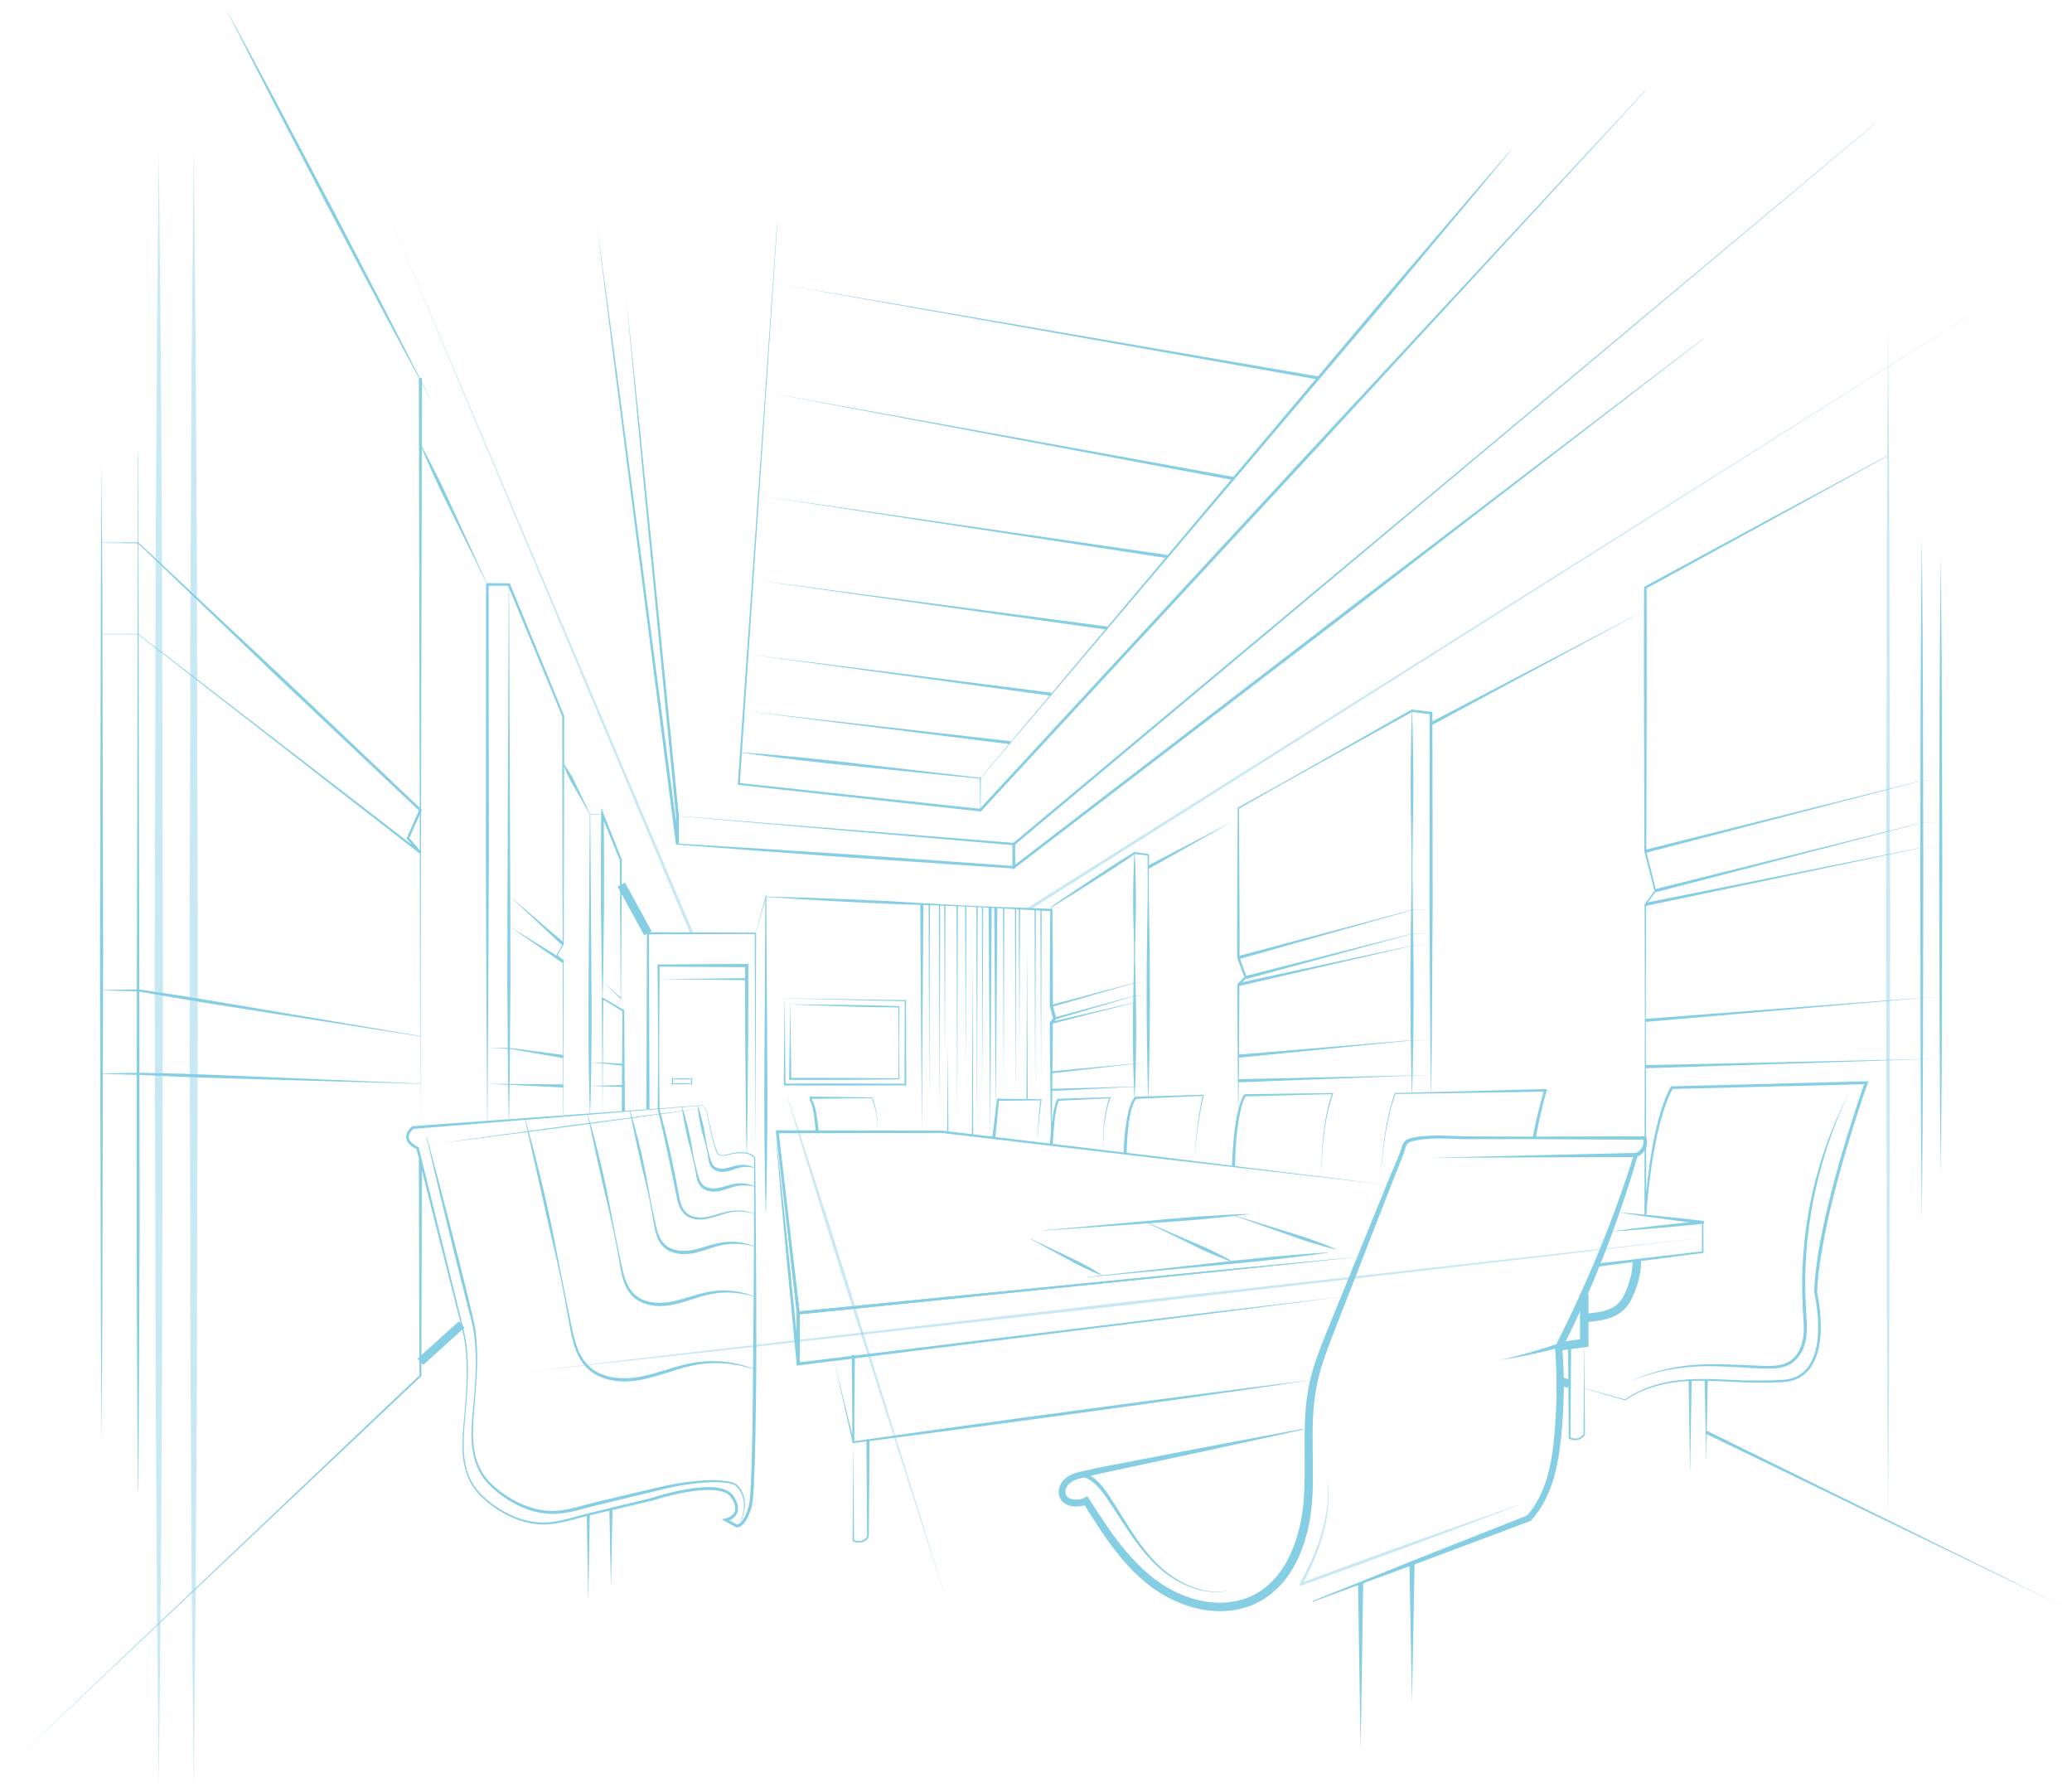 <svg width="148" height="128" viewBox="0 0 148 128" fill="none" xmlns="http://www.w3.org/2000/svg">
<path d="M60.953 103.009L61.004 110.033L60.975 109.989C61.139 110.062 61.341 110.095 61.517 110.051C61.696 110.014 61.842 109.886 61.949 109.732L61.938 109.765L61.886 102.811H62.11L62.059 109.765V109.784L62.047 109.798C61.93 109.97 61.755 110.117 61.542 110.161C61.333 110.205 61.121 110.168 60.927 110.08L60.898 110.066V110.033L60.953 103.009Z" fill="#85CEE4"/>
<path d="M112.227 96.059L112.175 102.713L112.143 102.658C112.304 102.734 112.505 102.771 112.681 102.731C112.86 102.694 113.01 102.57 113.117 102.416L113.109 102.445L113.161 95.491L113.212 102.445V102.46L113.204 102.474C113.091 102.647 112.915 102.797 112.706 102.841C112.498 102.888 112.282 102.855 112.088 102.767L112.055 102.753V102.713L112.003 96.059H112.227Z" fill="#85CEE4"/>
<path d="M59.554 97.102L61.004 102.994L60.894 103.005L60.839 96.784H61.062L61.008 103.005C61.008 103.035 60.982 103.06 60.953 103.06C60.927 103.06 60.905 103.042 60.898 103.016L59.554 97.102Z" fill="#85CEE4"/>
<path d="M111.326 96.168L113.161 95.919V92.415" stroke="#85CEE4" stroke-width="0.606" stroke-miterlimit="10"/>
<path d="M60.953 96.788L61.015 103.009L60.945 102.947C66.431 102.163 71.916 101.405 77.409 100.669C82.898 99.93 88.391 99.212 93.891 98.538C88.413 99.355 82.924 100.127 77.439 100.878C71.949 101.632 66.46 102.365 60.964 103.071L60.89 103.082V103.013L60.953 96.788Z" fill="#85CEE4"/>
<path d="M99.223 84.641L83.228 82.799L67.24 80.92H67.251L55.515 80.939L55.617 80.822L57.119 93.763L57.012 93.675L77.102 91.694L87.146 90.709L97.195 89.749L87.157 90.8L77.116 91.829L57.034 93.873C56.979 93.876 56.932 93.84 56.928 93.785L55.419 80.844C55.412 80.789 55.452 80.734 55.511 80.73H55.522L67.258 80.748H67.269L83.254 82.674L99.223 84.641Z" fill="#85CEE4"/>
<path d="M114.98 87.973L116.636 87.75L118.295 87.552L119.953 87.373L121.612 87.201L121.609 87.417C120.591 87.285 119.573 87.168 118.555 87.025C117.537 86.889 116.522 86.739 115.508 86.578C116.533 86.662 117.555 86.754 118.576 86.86C119.598 86.959 120.616 87.087 121.638 87.197C121.696 87.204 121.74 87.259 121.733 87.318C121.726 87.369 121.685 87.409 121.634 87.413L119.972 87.57L118.309 87.721L116.647 87.856L114.98 87.973Z" fill="#85CEE4"/>
<path d="M55.511 80.836L55.526 82.088C55.815 84.641 56.082 87.193 56.35 89.746L57.122 97.406L56.903 97.417L56.91 93.777V93.788C56.664 91.646 56.43 89.519 56.214 87.362C55.994 85.212 55.767 83.022 55.511 80.836ZM55.511 80.836C55.756 82.967 56.031 85.088 56.309 87.252C56.591 89.409 56.862 91.595 57.119 93.766V93.774V93.781L57.126 97.421L56.906 97.432L56.174 89.768C55.939 87.212 55.705 84.656 55.493 82.096L55.511 80.836Z" fill="#85CEE4"/>
<path d="M97.187 89.753L87.15 90.811L77.109 91.837L57.027 93.887L57.122 93.777V97.417L57.001 97.311L76.527 94.934L86.289 93.748L96.056 92.591L86.304 93.851L76.545 95.077L57.027 97.523L56.91 97.538V97.417L56.906 93.777V93.678L57.005 93.671L77.094 91.694L87.139 90.709L97.187 89.753Z" fill="#85CEE4"/>
<path d="M114.047 90.254L121.616 89.372L121.561 89.43L121.576 87.307L121.627 87.351L114.98 87.973L121.616 87.263L121.667 87.255V87.307L121.682 89.43V89.482L121.631 89.489L114.072 90.474L114.047 90.254Z" fill="#85CEE4"/>
<path d="M93.756 114.35L101.439 111.259L109.14 108.216L109.052 108.275C109.729 107.517 110.187 106.579 110.484 105.594C110.78 104.606 110.93 103.573 111.026 102.533C111.212 100.446 111.234 98.347 111.077 96.26L111.07 96.187L111.103 96.125C111.663 95.026 112.201 93.917 112.714 92.796C113.223 91.672 113.724 90.548 114.193 89.409C115.134 87.127 115.977 84.806 116.713 82.451L116.735 82.374L116.808 82.356C117.218 82.246 117.496 81.73 117.357 81.32L117.474 81.404L109.015 81.356L104.786 81.364C104.075 81.36 103.372 81.312 102.673 81.316C102.325 81.32 101.973 81.338 101.629 81.378C101.457 81.4 101.285 81.422 101.116 81.459C100.948 81.492 100.776 81.528 100.644 81.598C100.399 81.708 100.373 82.118 100.241 82.444C100.124 82.781 99.989 83.11 99.853 83.436C99.579 84.084 99.337 84.743 99.077 85.399L97.543 89.339L96.008 93.279C95.506 94.594 94.957 95.901 94.521 97.223C94.075 98.545 93.837 99.904 93.785 101.299C93.723 102.69 93.789 104.097 93.782 105.518C93.778 106.931 93.683 108.388 93.28 109.784C92.892 111.171 92.222 112.537 91.123 113.555C90.578 114.061 89.933 114.464 89.23 114.72C88.527 114.976 87.78 115.086 87.044 115.075C85.564 115.049 84.136 114.551 82.898 113.793C81.657 113.021 80.628 111.981 79.749 110.857C78.863 109.732 78.109 108.528 77.362 107.33L77.695 107.422C77.457 107.539 77.212 107.586 76.966 107.601C76.721 107.608 76.468 107.583 76.223 107.477C75.977 107.381 75.736 107.143 75.662 106.861C75.586 106.583 75.626 106.305 75.732 106.063C75.966 105.558 76.454 105.316 76.886 105.188C77.332 105.056 77.761 105.016 78.142 104.891L78.156 104.888L78.167 104.884L85.616 103.449L93.071 102.046L93.082 102.105L85.671 103.727L78.251 105.32L78.277 105.312C77.834 105.463 77.398 105.507 77.017 105.627C76.64 105.741 76.292 105.957 76.164 106.257C76.098 106.407 76.08 106.583 76.124 106.726C76.168 106.865 76.263 106.96 76.417 107.026C76.721 107.154 77.16 107.125 77.46 106.975L77.669 106.869L77.794 107.063C78.555 108.249 79.317 109.428 80.189 110.509C81.06 111.585 82.056 112.57 83.213 113.288C84.371 113.995 85.707 114.453 87.055 114.471C87.725 114.478 88.395 114.376 89.017 114.149C89.64 113.922 90.211 113.559 90.698 113.109C91.683 112.197 92.299 110.93 92.683 109.623C93.071 108.304 93.177 106.92 93.188 105.521C93.207 104.122 93.148 102.709 93.221 101.281C93.284 99.856 93.54 98.413 94.02 97.07C94.492 95.722 95.056 94.433 95.58 93.122L97.176 89.204L98.773 85.285C99.04 84.634 99.296 83.975 99.582 83.33C99.721 83.008 99.86 82.686 99.981 82.36C100.044 82.198 100.091 82.034 100.15 81.858C100.183 81.77 100.216 81.678 100.278 81.591C100.336 81.499 100.432 81.426 100.523 81.378C100.71 81.287 100.889 81.257 101.065 81.224C101.241 81.191 101.42 81.166 101.596 81.151C101.951 81.115 102.31 81.103 102.665 81.103C103.376 81.103 104.079 81.155 104.782 81.162L109.012 81.18L117.471 81.158H117.562L117.591 81.243C117.778 81.803 117.456 82.451 116.885 82.63L116.98 82.535C116.288 84.912 115.489 87.263 114.592 89.573C114.138 90.727 113.673 91.877 113.161 93.005C112.652 94.136 112.117 95.257 111.56 96.363L111.586 96.224C111.674 97.282 111.718 98.344 111.699 99.409C111.685 100.471 111.623 101.533 111.516 102.588C111.41 103.646 111.249 104.708 110.93 105.741C110.612 106.77 110.117 107.77 109.378 108.583L109.341 108.623L109.294 108.641L101.541 111.549L93.771 114.405L93.756 114.35Z" fill="#85CEE4"/>
<path d="M70.873 81.268L71.21 78.544L71.217 78.474H71.287L74.359 78.511H74.403L74.395 78.555C74.238 79.576 74.154 80.613 74.088 81.645C74.128 80.609 74.187 79.573 74.319 78.544L74.355 78.588L71.283 78.624L71.36 78.555L71.092 81.287L70.873 81.268Z" fill="#85CEE4"/>
<path d="M74.985 81.766C75.018 81.221 75.066 80.675 75.139 80.133C75.175 79.862 75.216 79.591 75.271 79.32C75.326 79.049 75.388 78.782 75.505 78.522L75.523 78.478H75.571L79.284 78.365H79.343L79.321 78.419C79.094 79.016 78.966 79.653 78.885 80.287C78.812 80.924 78.793 81.572 78.834 82.213C78.779 81.572 78.782 80.924 78.845 80.28C78.914 79.639 79.024 78.998 79.248 78.383L79.284 78.438L75.575 78.624L75.641 78.581C75.538 78.819 75.479 79.082 75.432 79.346C75.384 79.61 75.348 79.877 75.318 80.148C75.26 80.686 75.223 81.228 75.201 81.766H74.985Z" fill="#85CEE4"/>
<path d="M80.251 82.396C80.273 81.704 80.328 81.019 80.423 80.334C80.474 79.994 80.533 79.653 80.617 79.313C80.712 78.98 80.811 78.635 81.064 78.35L81.082 78.328H81.115L85.93 78.192H85.982L85.971 78.24C85.802 79.023 85.663 79.811 85.55 80.602C85.44 81.393 85.352 82.191 85.352 82.993C85.337 82.191 85.414 81.393 85.513 80.594C85.616 79.8 85.744 79.009 85.898 78.221L85.938 78.269L81.122 78.485L81.174 78.463C80.969 78.698 80.87 79.038 80.785 79.36C80.709 79.69 80.654 80.027 80.61 80.364C80.529 81.041 80.485 81.726 80.474 82.403L80.251 82.396Z" fill="#85CEE4"/>
<path d="M87.999 83.319C88.022 82.448 88.08 81.583 88.19 80.719C88.241 80.287 88.314 79.859 88.413 79.43C88.512 79.005 88.629 78.581 88.853 78.189L88.875 78.152H88.919L95.188 78.068H95.246L95.225 78.123C95.045 78.588 94.921 79.079 94.814 79.569C94.708 80.06 94.631 80.558 94.565 81.06C94.503 81.558 94.463 82.063 94.437 82.565C94.412 83.066 94.408 83.572 94.408 84.077C94.397 83.572 94.397 83.07 94.415 82.565C94.433 82.059 94.47 81.558 94.525 81.056C94.584 80.554 94.653 80.056 94.756 79.558C94.858 79.064 94.975 78.573 95.151 78.094L95.188 78.145L88.919 78.31L88.985 78.269C88.779 78.635 88.67 79.053 88.578 79.47C88.49 79.888 88.421 80.316 88.373 80.741C88.274 81.594 88.227 82.459 88.219 83.319H87.999Z" fill="#85CEE4"/>
<path d="M98.597 84.568C98.634 83.473 98.729 82.382 98.879 81.294C99.037 80.21 99.253 79.13 99.619 78.09L99.626 78.068H99.652L110.385 77.786L110.509 77.782L110.473 77.903C110.154 79.016 109.898 80.148 109.696 81.29L109.477 81.25C109.693 80.104 109.964 78.969 110.297 77.852L110.388 77.969L99.652 78.137L99.685 78.115C99.311 79.141 99.084 80.217 98.916 81.298C98.751 82.382 98.645 83.473 98.597 84.568Z" fill="#85CEE4"/>
<path d="M116.91 90.017C116.936 90.767 116.746 91.511 116.467 92.206C116.313 92.587 116.13 92.968 115.845 93.265C115.178 93.953 114.131 94.063 113.175 94.129" stroke="#85CEE4" stroke-width="0.606" stroke-miterlimit="10"/>
<path d="M120.832 98.56L120.722 105.316L120.613 98.56H120.832Z" fill="#85CEE4"/>
<path d="M121.982 98.541L121.872 104.36L121.762 98.541H121.982Z" fill="#85CEE4"/>
<path d="M74.535 87.871L81.869 87.208C83.093 87.091 84.316 86.988 85.539 86.893C86.765 86.816 87.989 86.736 89.219 86.699V86.721C87.999 86.882 86.776 86.996 85.557 87.113C84.334 87.215 83.111 87.303 81.884 87.384L74.538 87.893L74.535 87.871Z" fill="#85CEE4"/>
<path d="M88.113 86.79L91.815 87.936C92.43 88.127 93.053 88.306 93.661 88.526C94.269 88.749 94.877 88.966 95.47 89.229L95.463 89.251C94.829 89.108 94.21 88.921 93.591 88.735C92.972 88.544 92.368 88.317 91.76 88.105L88.106 86.812L88.113 86.79Z" fill="#85CEE4"/>
<path d="M73.59 88.46C74.465 88.87 75.337 89.288 76.204 89.709C76.64 89.918 77.08 90.115 77.504 90.346C77.926 90.584 78.347 90.819 78.749 91.093L78.739 91.111C78.281 90.95 77.841 90.742 77.402 90.54C76.966 90.335 76.545 90.093 76.124 89.863C75.274 89.405 74.425 88.944 73.579 88.475L73.59 88.46Z" fill="#85CEE4"/>
<path d="M77.68 91.203L86.271 90.251C87.703 90.086 89.135 89.932 90.57 89.79C92.006 89.665 93.441 89.533 94.88 89.449L94.884 89.471C93.456 89.68 92.024 89.841 90.596 90.009C89.164 90.159 87.728 90.299 86.293 90.427L77.688 91.225L77.68 91.203Z" fill="#85CEE4"/>
<path d="M81.88 87.289L85.03 88.644C85.553 88.871 86.084 89.087 86.597 89.336C87.11 89.592 87.622 89.845 88.113 90.141L88.102 90.163C87.556 89.984 87.029 89.76 86.502 89.541C85.978 89.317 85.469 89.057 84.953 88.808L81.869 87.311L81.88 87.289Z" fill="#85CEE4"/>
<path d="M46.169 79.203L46.21 66.657V66.584H46.283L53.958 66.61H54.01V66.657L53.958 82.693L53.911 66.657L53.958 66.709L46.283 66.731L46.352 66.657L46.393 79.203H46.169Z" fill="#85CEE4"/>
<path d="M47.048 69.935L53.336 69.861V70.008L47.048 69.935Z" fill="#85CEE4"/>
<path d="M53.947 66.653L54.68 64.039L54.738 63.83V64.046L54.804 75.314C54.819 77.192 54.822 79.071 54.808 80.95C54.779 82.828 54.775 84.707 54.716 86.585H54.694C54.636 84.707 54.632 82.828 54.603 80.95C54.588 79.071 54.592 77.192 54.606 75.314L54.672 64.046L54.731 64.053L53.962 66.657L53.947 66.653Z" fill="#85CEE4"/>
<path d="M54.709 64.039C56.408 64.076 58.111 64.127 59.81 64.2C61.509 64.266 63.208 64.339 64.907 64.445C66.607 64.548 68.302 64.654 70.001 64.724L75.099 64.914L75.175 64.918V64.999C75.201 67.284 75.212 69.569 75.208 71.854L75.205 71.824L75.439 72.718L75.454 72.773L75.421 72.817L75.183 73.124L75.205 73.055C75.205 74.424 75.179 75.797 75.168 77.167C75.157 78.537 75.139 79.91 75.106 81.279H75.084C75.051 79.91 75.033 78.537 75.022 77.167C75.011 75.797 74.985 74.424 74.985 73.055V73.018L75.007 72.989L75.245 72.677L75.227 72.776L74.989 71.883L74.985 71.868V71.854C74.981 69.569 74.992 67.284 75.018 64.999L75.095 65.079L70.001 64.797C68.302 64.709 66.603 64.658 64.904 64.603C63.205 64.552 61.505 64.464 59.806 64.376C58.107 64.288 56.412 64.182 54.713 64.065L54.709 64.039Z" fill="#85CEE4"/>
<path d="M56.042 71.3L64.677 71.432H64.717V71.473L64.735 77.46V77.519H64.677L60.363 77.533C58.924 77.529 57.488 77.54 56.049 77.526H55.983V77.46L56.042 71.3ZM56.049 71.311L56.108 77.46L56.042 77.394C57.481 77.379 58.917 77.387 60.356 77.387L64.669 77.401L64.611 77.46L64.629 71.473L64.669 71.513L56.049 71.311Z" fill="#85CEE4"/>
<path d="M56.441 71.736C57.712 71.74 59.008 71.758 60.304 71.773C60.953 71.78 61.601 71.784 62.253 71.806L64.204 71.861H64.248V71.905L64.226 74.479L64.245 77.053V77.094H64.204C61.619 77.123 59.034 77.138 56.445 77.127H56.368V77.053L56.441 71.736ZM56.452 71.747L56.522 77.061L56.448 76.987C59.034 76.977 61.619 76.991 64.208 77.02L64.168 77.061L64.186 74.486L64.164 71.912L64.208 71.956L62.278 71.93C61.637 71.927 60.993 71.897 60.348 71.879C59.056 71.835 57.767 71.799 56.452 71.747Z" fill="#85CEE4"/>
<path d="M65.955 64.566L65.845 80.836L65.731 64.566H65.955Z" fill="#85CEE4"/>
<path d="M70.836 64.79L70.723 81.221L70.613 64.79H70.836Z" fill="#85CEE4"/>
<path d="M71.239 64.79L71.129 79.587L71.016 64.79H71.239Z" fill="#85CEE4"/>
<path d="M58.257 80.843C58.239 80.459 58.203 80.071 58.148 79.686C58.118 79.496 58.085 79.305 58.041 79.119C57.997 78.936 57.939 78.749 57.847 78.602L57.833 78.577V78.555V78.404V78.324H57.913L62.285 78.375H62.307L62.315 78.394C62.458 78.778 62.56 79.177 62.622 79.58C62.688 79.983 62.707 80.397 62.663 80.803C62.729 79.987 62.549 79.17 62.26 78.415L62.285 78.434L57.913 78.485L57.994 78.404V78.555L57.979 78.507C58.1 78.69 58.159 78.884 58.21 79.075C58.261 79.269 58.301 79.463 58.334 79.657C58.4 80.045 58.444 80.437 58.474 80.829L58.257 80.843Z" fill="#85CEE4"/>
<path d="M46.279 66.657L44.375 63.178" stroke="#85CEE4" stroke-width="0.606" stroke-miterlimit="10"/>
<path d="M44.412 79.386L44.459 72.19L44.492 72.245L43.009 71.352L43.09 71.308L43.038 79.62L42.984 71.308V71.213L43.064 71.26L44.558 72.135L44.587 72.154V72.19L44.635 79.386H44.412Z" fill="#85CEE4"/>
<path d="M43.976 71.865L44.339 71.3L44.335 71.308L44.276 61.432L44.28 61.457L42.951 58.198L43.126 58.165C43.145 60.355 43.152 62.545 43.145 64.738L43.104 68.023C43.097 69.118 43.075 70.213 43.046 71.308H43.024C42.995 70.213 42.973 69.118 42.965 68.023L42.925 64.738C42.918 62.549 42.925 60.359 42.943 58.165L42.947 57.693L43.119 58.129L44.415 61.402L44.419 61.417V61.432L44.361 71.308V71.311L44.357 71.315L43.987 71.876L43.976 71.865Z" fill="#85CEE4"/>
<path d="M43.038 58.173L42.145 58.18L42.163 58.162L42.237 68.873C42.273 72.443 42.266 76.013 42.156 79.584H42.134C42.024 76.013 42.017 72.443 42.053 68.873L42.127 58.162V58.143H42.145L43.038 58.151V58.173Z" fill="#85CEE4"/>
<path d="M42.134 58.169C41.786 57.576 41.446 56.983 41.109 56.382C40.94 56.085 40.757 55.792 40.611 55.481C40.468 55.17 40.325 54.859 40.219 54.525L40.237 54.514C40.453 54.789 40.625 55.086 40.805 55.379C40.977 55.675 41.116 55.99 41.263 56.301C41.563 56.917 41.859 57.539 42.152 58.158L42.134 58.169Z" fill="#85CEE4"/>
<path d="M40.219 79.621L40.193 68.671L40.204 68.697L39.757 68.247L39.739 68.228L39.754 68.203L40.193 67.412L40.19 67.43L40.157 51.142L40.164 51.167L36.268 41.778L36.348 41.833L34.81 41.837L34.902 41.745L34.92 60.93L34.88 70.524L34.821 80.115H34.799L34.741 70.524L34.704 60.93L34.719 41.745V41.654H34.81L36.348 41.657H36.407L36.432 41.712L40.292 51.116L40.299 51.127V51.142L40.266 67.43V67.441L40.263 67.448L39.816 68.239L39.812 68.195L40.255 68.649L40.263 68.657V68.671L40.241 79.621H40.219Z" fill="#85CEE4"/>
<path d="M36.359 41.745L36.436 60.904C36.454 64.097 36.462 67.291 36.458 70.484C36.421 73.677 36.425 76.87 36.359 80.063H36.337C36.271 76.87 36.271 73.677 36.238 70.484C36.235 67.291 36.242 64.097 36.26 60.904L36.337 41.745H36.359Z" fill="#85CEE4"/>
<path d="M34.803 41.749L32.342 36.776C31.932 35.945 31.511 35.121 31.126 34.282C30.745 33.44 30.361 32.598 30.02 31.737L30.039 31.726C30.493 32.532 30.907 33.359 31.324 34.187C31.734 35.014 32.111 35.86 32.499 36.699L34.821 41.741L34.803 41.749Z" fill="#85CEE4"/>
<path d="M16.047 0.45C17.314 2.782 18.573 5.122 19.818 7.47L23.539 14.515L27.212 21.586C28.431 23.945 29.636 26.314 30.833 28.683C29.566 26.35 28.307 24.011 27.062 21.663L23.341 14.618L19.668 7.546C18.449 5.188 17.24 2.819 16.047 0.45Z" fill="#85CEE4"/>
<path d="M30.141 27.002L30.028 80.485L29.918 27.002H30.141Z" fill="#85CEE4"/>
<path d="M7.258 45.279L9.865 45.272H9.873L9.876 45.275L30.079 60.838L29.965 60.956L29.076 59.93L29.039 59.89L29.061 59.839L29.947 57.825L29.965 57.927L19.87 48.395L9.84 38.797L9.865 38.805L7.258 38.779V38.757L9.865 38.731H9.88L9.891 38.742L20.023 48.234L30.09 57.799L30.138 57.843L30.112 57.902L29.218 59.908L29.204 59.817L30.09 60.849L29.98 60.967L9.854 45.305L9.865 45.308L7.258 45.301V45.279Z" fill="#85CEE4"/>
<path d="M9.876 32.327L9.953 69.396L9.975 87.933C9.938 94.111 9.942 100.288 9.876 106.469H9.854C9.788 100.292 9.788 94.114 9.755 87.933L9.777 69.396L9.854 32.327H9.876Z" fill="#85CEE4"/>
<path d="M7.258 33.019L7.309 41.767L7.331 50.515L7.368 68.012L7.331 85.509L7.309 94.261L7.258 103.009L7.203 94.261L7.181 85.509L7.144 68.012L7.181 50.515L7.203 41.767L7.258 33.019Z" fill="#85CEE4"/>
<path d="M30.141 82.81L30.097 98.259V98.289L30.075 98.307L0.542 126.189L29.984 98.208L29.962 98.259L29.918 82.81H30.141Z" fill="#85CEE4"/>
<path d="M30.028 97.263L32.976 94.598" stroke="#85CEE4" stroke-width="0.606" stroke-miterlimit="10"/>
<path d="M75.084 65.211L75.069 64.79V64.779L75.08 64.771C76.047 64.09 77.032 63.431 78.017 62.783C79.002 62.127 79.995 61.483 81.002 60.864L81.027 60.849L81.053 60.853L82.027 60.999L82.075 61.007V61.051C82.049 62.494 82.049 63.936 82.082 65.383C82.104 66.826 82.129 68.268 82.133 69.715C82.14 71.158 82.14 72.6 82.118 74.047C82.093 75.49 82.082 76.933 82.031 78.379H82.009C81.957 76.936 81.95 75.493 81.921 74.047C81.899 72.604 81.899 71.161 81.906 69.715C81.91 68.272 81.935 66.829 81.957 65.383C81.987 63.94 81.99 62.497 81.965 61.051L82.012 61.102L81.031 60.996L81.079 60.985C80.104 61.655 79.112 62.3 78.116 62.933C77.12 63.57 76.12 64.2 75.106 64.812L75.117 64.79L75.102 65.211H75.084Z" fill="#85CEE4"/>
<path d="M81.053 60.923C81.126 62.38 81.152 63.837 81.133 65.291C81.086 66.749 81.053 68.206 81.1 69.66C81.177 72.575 81.185 75.486 81.049 78.401H81.027C80.892 75.486 80.903 72.575 80.976 69.66C81.027 68.203 80.991 66.745 80.943 65.291C80.925 63.834 80.95 62.376 81.024 60.923H81.053Z" fill="#85CEE4"/>
<path d="M81.968 61.846L88.109 58.634L82.075 62.04L81.968 61.846Z" fill="#85CEE4"/>
<path d="M88.45 79.587C88.435 78.042 88.402 76.497 88.402 74.951L88.38 70.315V70.282L88.406 70.257L88.926 69.751L88.904 69.843L88.377 68.426L88.369 68.411V68.393C88.351 66.613 88.377 64.837 88.38 63.057L88.406 57.722V57.689L88.432 57.674L91.541 55.953L94.631 54.203L100.809 50.691L100.831 50.676L100.86 50.68L102.233 50.838L102.314 50.849V50.933L102.332 64.486L102.292 71.26C102.281 73.519 102.263 75.779 102.23 78.035H102.208C102.178 75.775 102.156 73.516 102.145 71.26L102.105 64.486L102.123 50.933L102.204 51.024L100.834 50.849L100.886 50.838L94.671 54.283L91.566 56.012L88.475 57.766L88.501 57.718L88.527 63.054C88.531 64.834 88.556 66.609 88.538 68.389L88.531 68.356L89.047 69.781L89.065 69.832L89.025 69.869L88.501 70.367L88.527 70.308L88.505 74.944C88.501 76.489 88.472 78.035 88.457 79.58H88.45V79.587Z" fill="#85CEE4"/>
<path d="M100.867 50.775C100.941 53.053 100.966 55.331 100.948 57.608C100.9 59.886 100.867 62.164 100.915 64.442C100.948 66.719 100.981 68.997 100.97 71.275C100.974 72.414 100.955 73.552 100.937 74.691C100.922 75.83 100.904 76.969 100.867 78.108H100.845C100.809 76.969 100.791 75.83 100.776 74.691C100.758 73.552 100.739 72.414 100.743 71.275C100.732 68.997 100.761 66.719 100.798 64.442C100.849 62.164 100.813 59.886 100.765 57.608C100.747 55.331 100.772 53.053 100.845 50.775H100.867Z" fill="#85CEE4"/>
<path d="M102.175 51.596L117.529 43.569L102.277 51.79L102.175 51.596Z" fill="#85CEE4"/>
<path d="M112.08 98.835L111.447 98.651" stroke="#85CEE4" stroke-width="0.606" stroke-miterlimit="10"/>
<path d="M134.868 32.543L126.226 37.303L117.569 42.042L117.613 41.965C117.624 45.107 117.632 48.245 117.617 51.387L117.591 60.809L117.588 60.795L118.295 63.607L118.302 63.633L118.287 63.655L117.569 64.636L117.58 64.603C117.573 68.305 117.551 72.011 117.566 75.713L117.591 86.823L117.46 86.82C117.555 85.253 117.723 83.693 117.991 82.147C118.122 81.375 118.28 80.606 118.492 79.848C118.705 79.09 118.95 78.339 119.327 77.636L119.353 77.588H119.408L133.301 77.229L133.455 77.226L133.404 77.372C132.975 78.584 132.58 79.807 132.199 81.038C131.822 82.268 131.463 83.502 131.141 84.747C130.818 85.992 130.514 87.241 130.28 88.504C130.049 89.764 129.841 91.035 129.793 92.316L129.789 92.291C129.961 93.085 130.049 93.891 130.057 94.7C130.057 95.506 129.976 96.334 129.654 97.095C129.493 97.472 129.258 97.828 128.947 98.102C128.636 98.38 128.248 98.564 127.845 98.648C127.438 98.736 127.032 98.728 126.633 98.743C126.23 98.75 125.827 98.754 125.428 98.747C123.82 98.747 122.216 98.549 120.62 98.633C119.031 98.71 117.419 99.102 116.094 100.01L116.083 100.017L116.068 100.014L113.157 99.164L113.164 99.142L116.086 99.955L116.061 99.959C117.386 99.025 119.012 98.604 120.613 98.52C122.224 98.424 123.828 98.611 125.428 98.6C125.827 98.604 126.23 98.597 126.629 98.586C127.028 98.571 127.435 98.571 127.812 98.487C128.193 98.403 128.552 98.23 128.837 97.97C129.126 97.714 129.343 97.381 129.496 97.018C129.8 96.293 129.873 95.484 129.87 94.693C129.859 93.898 129.764 93.1 129.592 92.327L129.588 92.313V92.302C129.628 91.005 129.822 89.724 130.06 88.457C130.298 87.186 130.602 85.934 130.928 84.685C131.254 83.436 131.613 82.198 131.994 80.968C132.375 79.738 132.774 78.511 133.202 77.295L133.305 77.438L119.411 77.779L119.492 77.731C119.122 78.408 118.873 79.152 118.661 79.899C118.445 80.646 118.287 81.411 118.148 82.18C117.873 83.718 117.698 85.275 117.591 86.831L117.46 86.827L117.485 75.717C117.504 72.015 117.478 68.309 117.471 64.607V64.588L117.482 64.574L118.192 63.589L118.181 63.636L117.46 60.828L117.456 60.82V60.813L117.43 51.391C117.416 48.249 117.423 45.111 117.434 41.969V41.917L117.478 41.892L126.157 37.197L134.846 32.525L134.868 32.543Z" fill="#85CEE4"/>
<path d="M137.271 38.149C137.311 42.243 137.34 46.341 137.355 50.435L137.38 62.721L137.355 75.006C137.34 79.1 137.311 83.198 137.271 87.292C137.23 83.198 137.201 79.1 137.186 75.006L137.161 62.721L137.186 50.435C137.201 46.341 137.23 42.247 137.271 38.149Z" fill="#85CEE4"/>
<path d="M138.625 39.654C138.666 43.356 138.695 47.055 138.71 50.757L138.735 61.86L138.71 72.963C138.695 76.665 138.666 80.364 138.625 84.066C138.585 80.364 138.556 76.665 138.541 72.963L138.516 61.86L138.541 50.757C138.556 47.059 138.585 43.356 138.625 39.654Z" fill="#85CEE4"/>
<path d="M42.592 15.727L44.097 26.86L45.565 37.995L48.495 60.271L48.282 60.285L48.286 58.282V58.293L46.488 39.746C45.88 33.565 45.302 27.38 44.727 21.195C45.371 27.372 46.012 33.55 46.627 39.731L48.491 58.271V58.275V58.279L48.495 60.282L48.282 60.297L45.415 38.014L43.987 26.87L42.592 15.727Z" fill="#85CEE4"/>
<path d="M48.381 58.275L72.422 60.205L72.499 60.212V60.289L72.502 61.944V62.04L72.407 62.032L60.392 61.227L54.387 60.784L48.385 60.326L48.352 60.322V60.289L48.381 58.275ZM48.396 58.29L48.425 60.285L48.392 60.249L54.401 60.619L60.411 61.003L72.422 61.853L72.326 61.941L72.33 60.285L72.407 60.37L48.396 58.29Z" fill="#85CEE4"/>
<path d="M133.957 8.817L72.469 60.355L72.502 60.289V61.944L72.359 61.871L96.953 42.994L121.616 24.212L121.631 24.23L97.085 43.17L72.469 62.014L72.326 62.124V61.944V60.289V60.245L72.359 60.22L133.942 8.803L133.957 8.817Z" fill="#85CEE4"/>
<path d="M55.522 15.998L52.842 55.994L52.776 55.92L70.034 57.773L69.957 57.799L93.701 32.089L117.522 6.452L117.54 6.466L93.855 32.235L70.093 57.923L70.06 57.96L70.012 57.953L52.761 56.063L52.691 56.052L52.699 55.986L55.5 15.995L55.522 15.998Z" fill="#85CEE4"/>
<path d="M70.012 57.861L69.99 55.587L70.019 55.62L61.462 54.763C58.609 54.481 55.76 54.163 52.922 53.753L52.926 53.731C55.786 53.936 58.638 54.232 61.487 54.566L70.031 55.554L70.06 55.558V55.587L70.038 57.861H70.012Z" fill="#85CEE4"/>
<path d="M70.016 55.584L88.922 33.081L98.388 21.839C101.574 18.119 104.734 14.376 107.946 10.678L107.964 10.692C104.855 14.475 101.691 18.217 98.557 21.982L89.058 33.195L70.034 55.598L70.016 55.584Z" fill="#85CEE4"/>
<path d="M53.127 50.775L72.187 52.936L72.158 53.156L53.127 50.775Z" fill="#85CEE4"/>
<path d="M53.405 46.725L75.11 49.475L75.08 49.695L53.405 46.725Z" fill="#85CEE4"/>
<path d="M53.768 41.412L79.101 44.752L79.068 44.971L53.768 41.412Z" fill="#85CEE4"/>
<path d="M54.182 35.395L83.415 39.643L83.382 39.863L54.182 35.395Z" fill="#85CEE4"/>
<path d="M54.709 28.017L88.128 34.07L88.087 34.29L54.709 28.017Z" fill="#85CEE4"/>
<path d="M55.222 20.209L94.192 26.892L94.155 27.108L55.222 20.209Z" fill="#85CEE4"/>
<path d="M44.518 76.127L43.035 75.948H43.038L42.141 75.922L43.038 75.893L44.529 75.981L44.518 76.127Z" fill="#85CEE4"/>
<path d="M44.525 77.639L42.141 77.562L44.525 77.489V77.639Z" fill="#85CEE4"/>
<path d="M40.212 75.574L36.344 74.897L36.348 74.9L34.81 74.867L36.348 74.838H36.352H36.355L40.245 75.354L40.212 75.574Z" fill="#85CEE4"/>
<path d="M40.226 77.676L34.81 77.401L40.233 77.453L40.226 77.676Z" fill="#85CEE4"/>
<path d="M30.028 74.025L19.936 72.454L14.889 71.663C13.209 71.396 11.531 71.106 9.854 70.806H9.865C8.997 70.791 8.126 70.769 7.258 70.744V70.722C8.126 70.696 8.997 70.674 9.865 70.66H9.869H9.876C11.561 70.905 13.245 71.161 14.922 71.443L19.957 72.293L30.028 73.999V74.025Z" fill="#85CEE4"/>
<path d="M30.028 77.412L18.639 77.09C16.742 77.043 14.845 76.984 12.945 76.911L10.1 76.775L7.254 76.702V76.68C8.203 76.654 9.155 76.621 10.103 76.621L12.952 76.687C14.849 76.749 16.746 76.826 18.646 76.911L30.031 77.39L30.028 77.412Z" fill="#85CEE4"/>
<path d="M44.324 71.333L43.038 70.107L44.375 71.278L44.324 71.333Z" fill="#85CEE4"/>
<path d="M40.168 68.766L36.348 66.141L40.288 68.58L40.168 68.766Z" fill="#85CEE4"/>
<path d="M40.153 67.51L36.348 63.958L40.303 67.346L40.153 67.51Z" fill="#85CEE4"/>
<path d="M75.077 71.776L81.038 70.191H81.042L82.02 70.202L81.042 70.213H81.046L75.113 71.919L75.077 71.776Z" fill="#85CEE4"/>
<path d="M75.077 72.981L81.038 71.597H81.042L82.02 71.608L81.042 71.615H81.046L75.113 73.124L75.077 72.981Z" fill="#85CEE4"/>
<path d="M75.311 72.674L81.038 71.114L81.042 71.11L82.02 71.121L81.042 71.132H81.046L75.351 72.817L75.311 72.674Z" fill="#85CEE4"/>
<path d="M88.432 68.29L100.853 64.984H100.856L102.226 64.995L100.856 65.006H100.86L88.49 68.503L88.432 68.29Z" fill="#85CEE4"/>
<path d="M88.439 70.213L100.853 67.532H100.856L102.226 67.543L100.856 67.554L88.487 70.429L88.439 70.213Z" fill="#85CEE4"/>
<path d="M88.955 69.711L100.853 66.683H100.856L102.226 66.694L100.856 66.705H100.86L89.014 69.924L88.955 69.711Z" fill="#85CEE4"/>
<path d="M117.504 60.699L137.271 55.748L138.625 55.756L137.271 55.763H137.274L117.558 60.912L117.504 60.699Z" fill="#85CEE4"/>
<path d="M117.507 64.489L137.271 60.531L138.625 60.538L137.271 60.545H137.274L117.551 64.705L117.507 64.489Z" fill="#85CEE4"/>
<path d="M118.218 63.508L137.271 58.758L138.625 58.766L137.271 58.773H137.274L118.273 63.724L118.218 63.508Z" fill="#85CEE4"/>
<path d="M75.088 76.515L81.042 75.962L82.02 75.969L81.042 75.981L75.102 76.662L75.088 76.515Z" fill="#85CEE4"/>
<path d="M75.091 77.771L82.02 77.577L75.099 77.918L75.091 77.771Z" fill="#85CEE4"/>
<path d="M88.454 75.325L100.856 74.289L102.226 74.3L100.856 74.311L88.472 75.545L88.454 75.325Z" fill="#85CEE4"/>
<path d="M88.457 77.079L102.226 76.775L88.465 77.302L88.457 77.079Z" fill="#85CEE4"/>
<path d="M117.522 72.769L137.271 71.264L138.625 71.271L137.271 71.279H137.274L117.54 72.989L117.522 72.769Z" fill="#85CEE4"/>
<path d="M117.529 76.076L128.152 75.845L133.466 75.728C135.238 75.702 137.007 75.622 138.779 75.651C137.007 75.636 135.238 75.735 133.466 75.783L128.156 75.955L117.536 76.299L117.529 76.076Z" fill="#85CEE4"/>
<path d="M53.955 86.735C53.449 86.552 52.904 86.49 52.376 86.556C51.845 86.618 51.351 86.831 50.824 86.977C50.304 87.124 49.714 87.182 49.191 86.93C48.934 86.801 48.725 86.578 48.597 86.325C48.469 86.073 48.4 85.802 48.345 85.534C47.931 83.418 47.477 81.316 46.979 79.218L46.975 79.21V79.203C46.997 77.496 47.015 75.79 47.004 74.084L46.968 68.964V68.887H47.045L53.336 68.847H53.453V68.964L53.449 72.318C53.449 73.435 53.442 74.552 53.427 75.673C53.405 77.906 53.394 80.144 53.347 82.378H53.325C53.277 80.144 53.266 77.906 53.244 75.673C53.233 74.556 53.222 73.439 53.222 72.318L53.219 68.964L53.336 69.081L47.045 69.041L47.121 68.964L47.085 74.084C47.074 75.79 47.092 77.496 47.114 79.203L47.111 79.188C47.667 81.272 48.136 83.381 48.52 85.501C48.572 85.761 48.634 86.018 48.751 86.248C48.865 86.479 49.04 86.669 49.267 86.783C49.725 87.021 50.285 86.988 50.791 86.853C51.307 86.724 51.816 86.516 52.365 86.472C52.907 86.424 53.46 86.508 53.962 86.713L53.955 86.735Z" fill="#85CEE4"/>
<path d="M50.307 79.068C50.249 78.969 50.132 78.961 50.025 78.976L49.7 79.002L49.048 79.053L47.744 79.159L45.137 79.368L39.926 79.789L29.5 80.631L29.552 80.613C29.328 80.792 29.131 81.082 29.218 81.342C29.259 81.474 29.361 81.58 29.471 81.678C29.592 81.77 29.724 81.847 29.863 81.92L29.903 81.942L29.914 81.983L32.221 91.328L32.796 93.664C32.979 94.444 33.21 95.217 33.312 96.019C33.517 97.619 33.397 99.234 33.261 100.83C33.192 101.629 33.111 102.427 33.118 103.229C33.122 104.024 33.228 104.833 33.554 105.558C33.869 106.29 34.444 106.876 35.078 107.352C35.711 107.832 36.414 108.231 37.172 108.476C37.926 108.725 38.732 108.813 39.516 108.692C40.303 108.579 41.065 108.33 41.848 108.132L46.525 106.993L46.517 106.997C47.169 106.785 47.828 106.613 48.498 106.47C49.169 106.331 49.846 106.224 50.538 106.213C50.882 106.21 51.234 106.232 51.578 106.323C51.915 106.404 52.278 106.609 52.446 106.938C52.622 107.231 52.79 107.594 52.688 107.982C52.636 108.172 52.505 108.334 52.354 108.44C52.201 108.55 52.036 108.623 51.849 108.663L51.878 108.469L52.669 108.898L52.644 108.887C52.699 108.89 52.831 108.824 52.911 108.736C52.999 108.649 53.076 108.539 53.142 108.425C53.274 108.194 53.372 107.938 53.453 107.678C53.589 107.162 53.592 106.605 53.632 106.052C53.68 104.943 53.709 103.829 53.731 102.72C53.779 100.497 53.783 98.271 53.804 96.048C53.849 91.599 53.87 87.149 53.863 82.697L53.867 82.711C53.735 82.51 53.468 82.415 53.219 82.382C52.962 82.349 52.702 82.363 52.446 82.4C52.19 82.426 51.944 82.535 51.677 82.554C51.549 82.565 51.391 82.55 51.289 82.448C51.19 82.341 51.157 82.213 51.106 82.092C50.93 81.594 50.82 81.085 50.707 80.573C50.567 80.071 50.578 79.518 50.307 79.068ZM50.326 79.057C50.608 79.514 50.6 80.067 50.751 80.565C50.868 81.074 50.981 81.587 51.161 82.078C51.212 82.195 51.252 82.33 51.333 82.415C51.421 82.499 51.556 82.513 51.681 82.502C51.937 82.481 52.182 82.371 52.446 82.341C52.706 82.301 52.973 82.283 53.237 82.316C53.497 82.352 53.779 82.433 53.944 82.678L53.947 82.686V82.697C53.988 87.146 54.024 91.599 54.024 96.048C54.024 98.274 53.999 100.497 53.955 102.724C53.933 103.837 53.9 104.95 53.852 106.063C53.808 106.616 53.808 107.184 53.658 107.744C53.57 108.011 53.471 108.279 53.325 108.531C53.252 108.656 53.167 108.78 53.061 108.887C52.948 108.989 52.831 109.106 52.603 109.092H52.592L52.574 109.081L51.783 108.649L51.545 108.517L51.816 108.454C52.109 108.385 52.42 108.202 52.494 107.92C52.574 107.638 52.442 107.312 52.274 107.041C52.127 106.755 51.842 106.598 51.527 106.517C51.212 106.433 50.879 106.411 50.542 106.415C49.872 106.426 49.202 106.532 48.539 106.667C47.876 106.807 47.22 106.979 46.576 107.184H46.572H46.569L41.885 108.286C41.109 108.476 40.34 108.722 39.534 108.832C38.728 108.952 37.897 108.854 37.132 108.594C36.363 108.337 35.652 107.931 35.012 107.44C34.374 106.953 33.785 106.353 33.466 105.598C33.137 104.855 33.031 104.035 33.034 103.229C33.031 102.423 33.118 101.621 33.192 100.827C33.331 99.234 33.43 97.619 33.221 96.033C33.118 95.242 32.88 94.473 32.694 93.693L32.1 91.361L29.738 82.03L29.79 82.092C29.64 82.015 29.493 81.935 29.358 81.829C29.229 81.715 29.098 81.583 29.039 81.4C28.98 81.217 29.013 81.016 29.098 80.858C29.182 80.697 29.295 80.569 29.434 80.456L29.456 80.437L29.486 80.433L39.919 79.683L45.133 79.306L47.74 79.115L49.044 79.02L49.696 78.972L50.022 78.95C50.077 78.947 50.132 78.939 50.187 78.954C50.245 78.969 50.293 79.013 50.326 79.057Z" fill="#85CEE4"/>
<path d="M30.493 81.217C31.515 85 32.489 88.793 33.422 92.598C33.638 93.55 33.924 94.495 34.016 95.484C34.114 96.465 34.096 97.45 34.041 98.428C33.983 99.406 33.884 100.383 33.818 101.358C33.759 102.328 33.752 103.324 34.034 104.25C34.177 104.712 34.396 105.148 34.689 105.528C34.986 105.909 35.349 106.235 35.737 106.525C36.509 107.107 37.388 107.561 38.322 107.784C38.791 107.89 39.27 107.942 39.75 107.905C40.23 107.876 40.702 107.773 41.175 107.652C41.647 107.532 42.116 107.396 42.595 107.279L44.024 106.938L46.883 106.265C47.836 106.03 48.813 105.862 49.791 105.774C50.282 105.73 50.773 105.701 51.267 105.726C51.512 105.737 51.761 105.767 52.003 105.807C52.245 105.84 52.512 105.917 52.699 106.103C53.061 106.466 53.219 106.986 53.208 107.48C53.193 107.978 53.028 108.458 52.809 108.894L52.79 108.883C52.995 108.44 53.142 107.964 53.138 107.48C53.138 107.001 52.962 106.514 52.625 106.184C52.457 106.019 52.226 105.961 51.988 105.928C51.746 105.895 51.508 105.869 51.263 105.862C50.78 105.847 50.293 105.884 49.806 105.935C48.835 106.037 47.876 106.221 46.931 106.47L44.075 107.162L42.647 107.506L41.226 107.876C40.746 107.993 40.259 108.095 39.757 108.121C39.256 108.154 38.754 108.095 38.271 107.982C37.297 107.748 36.407 107.261 35.627 106.656C35.239 106.352 34.869 106.012 34.569 105.613C34.268 105.214 34.048 104.756 33.909 104.28C33.631 103.324 33.649 102.321 33.723 101.343C33.803 100.365 33.917 99.395 33.957 98.413C34.008 97.436 34.005 96.454 33.884 95.487C33.778 94.521 33.466 93.587 33.236 92.635C32.269 88.838 31.342 85.033 30.463 81.213L30.493 81.217Z" fill="#85CEE4"/>
<path d="M37.516 79.921C38.216 82.389 38.827 84.883 39.362 87.395L40.105 91.17L40.867 94.942C41.002 95.564 41.164 96.187 41.457 96.747C41.746 97.304 42.189 97.772 42.746 98.047C43.298 98.329 43.932 98.439 44.558 98.439C45.188 98.443 45.811 98.336 46.426 98.172C47.653 97.846 48.868 97.359 50.168 97.249C51.457 97.132 52.772 97.322 53.958 97.82L53.951 97.842C52.743 97.417 51.446 97.263 50.183 97.41C48.916 97.553 47.733 98.065 46.481 98.391C45.25 98.736 43.844 98.838 42.647 98.23C42.053 97.93 41.581 97.41 41.299 96.82C41.01 96.231 40.863 95.594 40.742 94.964C40.505 93.7 40.292 92.437 40.025 91.185C39.765 89.929 39.465 88.68 39.175 87.431L37.487 79.924L37.516 79.921Z" fill="#85CEE4"/>
<path d="M41.977 79.587C42.508 81.382 42.958 83.198 43.342 85.029C43.701 86.867 44.035 88.706 44.434 90.533C44.533 90.987 44.653 91.437 44.866 91.84C45.078 92.243 45.397 92.576 45.8 92.774C46.199 92.975 46.657 93.052 47.107 93.052C47.561 93.052 48.015 92.979 48.462 92.858C49.352 92.624 50.242 92.269 51.194 92.188C52.138 92.108 53.098 92.261 53.962 92.627L53.955 92.649C53.072 92.346 52.127 92.25 51.212 92.36C50.293 92.463 49.432 92.84 48.52 93.078C47.62 93.331 46.587 93.407 45.704 92.957C45.265 92.734 44.921 92.349 44.716 91.917C44.507 91.481 44.401 91.016 44.316 90.555C44.016 88.706 43.613 86.882 43.167 85.066C42.749 83.246 42.343 81.422 41.958 79.591L41.977 79.587Z" fill="#85CEE4"/>
<path d="M44.987 79.283C45.4 80.624 45.745 81.982 46.03 83.356C46.287 84.732 46.528 86.113 46.84 87.479C46.916 87.819 47.008 88.153 47.169 88.453C47.327 88.749 47.565 88.991 47.861 89.138C48.462 89.431 49.179 89.372 49.835 89.196C50.498 89.02 51.168 88.757 51.886 88.702C52.596 88.643 53.318 88.768 53.962 89.05L53.955 89.072C53.292 88.852 52.585 88.786 51.904 88.874C51.219 88.955 50.578 89.237 49.894 89.42C49.216 89.61 48.432 89.669 47.766 89.324C47.433 89.156 47.173 88.859 47.019 88.53C46.862 88.2 46.785 87.849 46.722 87.504C46.51 86.117 46.199 84.751 45.855 83.396C45.54 82.034 45.239 80.664 44.968 79.291L44.987 79.283Z" fill="#85CEE4"/>
<path d="M48.729 79.056C48.978 79.836 49.176 80.631 49.337 81.433C49.41 81.836 49.465 82.242 49.549 82.641C49.626 83.044 49.733 83.44 49.831 83.835C49.927 84.223 50.08 84.615 50.421 84.769C50.758 84.93 51.164 84.894 51.541 84.798C51.922 84.696 52.322 84.546 52.746 84.52C53.167 84.494 53.592 84.575 53.962 84.754L53.955 84.776C53.563 84.663 53.156 84.637 52.764 84.692C52.373 84.743 52.007 84.912 51.6 85.018C51.201 85.135 50.732 85.168 50.326 84.956C50.124 84.853 49.967 84.67 49.875 84.472C49.78 84.275 49.743 84.066 49.711 83.861C49.59 83.052 49.374 82.261 49.158 81.473C48.967 80.679 48.813 79.88 48.707 79.064L48.729 79.056Z" fill="#85CEE4"/>
<path d="M49.842 78.98C50.051 79.58 50.209 80.195 50.329 80.818C50.381 81.133 50.417 81.448 50.48 81.759C50.542 82.07 50.626 82.378 50.707 82.682C50.783 82.982 50.908 83.275 51.161 83.388C51.413 83.506 51.721 83.48 52.01 83.403C52.303 83.33 52.614 83.216 52.951 83.198C53.281 83.18 53.614 83.249 53.896 83.396L53.889 83.418C53.581 83.341 53.27 83.323 52.97 83.37C52.669 83.414 52.387 83.546 52.072 83.634C51.758 83.722 51.388 83.747 51.065 83.575C50.904 83.491 50.78 83.344 50.71 83.187C50.637 83.03 50.611 82.865 50.589 82.707C50.545 82.392 50.487 82.081 50.41 81.773C50.333 81.466 50.234 81.166 50.15 80.858C50 80.243 49.883 79.624 49.82 78.987L49.842 78.98Z" fill="#85CEE4"/>
<path d="M42.13 108.172L42.02 114.394L41.911 108.172H42.13Z" fill="#85CEE4"/>
<path d="M43.749 107.784L43.639 113.442L43.526 107.784H43.749Z" fill="#85CEE4"/>
<path d="M77.072 105.162C77.413 105.177 77.735 105.302 78.01 105.481C78.281 105.664 78.511 105.891 78.713 106.133C79.116 106.623 79.427 107.154 79.76 107.671C80.416 108.714 81.042 109.773 81.803 110.732C82.554 111.695 83.477 112.541 84.579 113.087C85.129 113.358 85.715 113.555 86.322 113.64C86.93 113.72 87.556 113.684 88.146 113.508C87.56 113.695 86.93 113.746 86.319 113.676C85.704 113.603 85.107 113.413 84.546 113.153C83.422 112.629 82.466 111.783 81.69 110.827C80.899 109.872 80.247 108.817 79.577 107.792C79.237 107.283 78.911 106.755 78.519 106.301C78.134 105.854 77.633 105.466 77.065 105.459L77.072 105.162Z" fill="#85CEE4"/>
<path d="M116.859 82.642L101.926 82.693L116.855 82.345L116.859 82.642Z" fill="#85CEE4"/>
<path d="M111.278 96.282C109.901 96.648 108.51 96.937 107.107 97.146C108.492 96.839 109.854 96.458 111.19 96L111.278 96.282Z" fill="#85CEE4"/>
<path d="M132.067 78.061C130.906 80.463 130.064 83.011 129.544 85.622C129.028 88.233 128.834 90.906 129.002 93.558C129.039 94.217 129.112 94.898 129.006 95.576C128.903 96.246 128.603 96.934 128.013 97.344C127.416 97.751 126.684 97.765 126.025 97.747C125.355 97.729 124.688 97.685 124.025 97.644C122.696 97.568 121.363 97.524 120.041 97.703C118.723 97.868 117.427 98.223 116.2 98.75C117.412 98.19 118.701 97.802 120.027 97.597C121.352 97.395 122.7 97.421 124.033 97.476L126.028 97.557C126.68 97.571 127.369 97.546 127.896 97.179C128.416 96.813 128.702 96.176 128.793 95.546C128.888 94.902 128.815 94.239 128.775 93.572C128.621 90.899 128.815 88.208 129.372 85.589C129.928 82.968 130.833 80.43 132.067 78.061Z" fill="#85CEE4"/>
<path d="M50.359 79.137C47.213 79.587 44.06 79.998 40.911 80.43C37.758 80.836 34.609 81.261 31.452 81.649C34.598 81.199 37.751 80.788 40.9 80.356C44.056 79.95 47.206 79.525 50.359 79.137Z" fill="#85CEE4"/>
<g opacity="0.45">
<path d="M27.453 14.621L49.516 66.613L49.311 66.701L27.453 14.621Z" fill="#85CEE4"/>
</g>
<g opacity="0.45">
<path d="M73.41 64.826L144.496 20.111L73.528 65.013L73.41 64.826Z" fill="#85CEE4"/>
</g>
<g opacity="0.45">
<path d="M121.623 88.405L111.114 89.658L100.6 90.877L79.577 93.309L58.543 95.671L48.026 96.85L37.505 97.992L48.015 96.74L58.525 95.524L79.552 93.089L100.585 90.731L111.103 89.552L121.623 88.405Z" fill="#85CEE4"/>
</g>
<g opacity="0.45">
<path d="M13.838 10.685L13.981 25.325L14.062 39.965L14.131 69.246L14.065 98.531L13.981 113.171L13.838 127.811L13.692 113.171L13.608 98.531L13.542 69.246L13.611 39.965L13.692 25.325L13.838 10.685Z" fill="#85CEE4"/>
</g>
<g opacity="0.45">
<path d="M11.345 10.685L11.488 25.325L11.572 39.965L11.641 69.246L11.572 98.531L11.488 113.171L11.345 127.811L11.198 113.171L11.118 98.531L11.048 69.246L11.118 39.965L11.202 25.325L11.345 10.685Z" fill="#85CEE4"/>
</g>
<g opacity="0.45">
<path d="M134.865 23.015L134.938 33.751L134.964 44.484L135.011 65.954L134.964 87.424L134.938 98.157L134.865 108.89L134.791 98.157L134.766 87.424L134.718 65.954L134.766 44.484L134.791 33.751L134.865 23.015Z" fill="#85CEE4"/>
</g>
<g opacity="0.45">
<path d="M108.909 107.33C107.583 107.835 106.265 108.355 104.936 108.846L100.952 110.333L96.96 111.801L92.958 113.244C92.906 113.262 92.852 113.237 92.833 113.185C92.822 113.16 92.826 113.13 92.841 113.105C93.485 111.911 94.064 110.677 94.433 109.37C94.8 108.07 94.979 106.693 94.77 105.342C95.019 106.685 94.909 108.084 94.558 109.403C94.207 110.728 93.661 111.995 93.013 113.196L92.895 113.061L96.887 111.592L100.889 110.15L104.896 108.725C106.225 108.249 107.569 107.799 108.909 107.33Z" fill="#85CEE4"/>
</g>
<g opacity="0.45">
<path d="M56.273 78.401C57.265 81.323 58.191 84.264 59.155 87.193C60.088 90.134 61.008 93.078 61.919 96.022L67.419 113.691L67.398 113.698L61.751 96.073C60.806 93.136 59.869 90.2 58.942 87.255C58.045 84.304 57.119 81.363 56.251 78.401H56.273Z" fill="#85CEE4"/>
</g>
<path d="M121.92 102.192L147.458 114.775L121.825 102.39L121.92 102.192Z" fill="#85CEE4"/>
<path d="M101.04 111.647L100.856 121.623L100.673 111.647H101.04Z" fill="#85CEE4"/>
<path d="M97.37 113.061L97.187 125.05L97.004 113.061H97.37Z" fill="#85CEE4"/>
<path d="M67.654 80.891L67.701 74.677L67.745 80.891H67.654Z" fill="#85CEE4"/>
<path d="M66.424 64.588L66.376 78.727L66.332 64.588H66.424Z" fill="#85CEE4"/>
<path d="M67.156 64.625L67.108 79.924L67.064 64.625H67.156Z" fill="#85CEE4"/>
<path d="M67.533 64.625L67.489 75.453L67.442 64.625H67.533Z" fill="#85CEE4"/>
<path d="M68.416 64.683L68.372 80.104L68.324 64.683H68.416Z" fill="#85CEE4"/>
<path d="M69.027 64.709L68.98 76.281L68.936 64.709H69.027Z" fill="#85CEE4"/>
<path d="M69.833 64.749L69.785 80.935L69.741 64.749H69.833Z" fill="#85CEE4"/>
<path d="M70.228 64.768L70.184 77.709L70.137 64.768H70.228Z" fill="#85CEE4"/>
<path d="M71.737 64.837L71.689 77.577L71.645 64.837H71.737Z" fill="#85CEE4"/>
<path d="M72.587 64.874L72.543 78.555L72.495 64.874H72.587Z" fill="#85CEE4"/>
<path d="M72.861 64.874L72.817 75.164L72.77 64.874H72.861Z" fill="#85CEE4"/>
<path d="M73.989 64.94L73.945 78.148L73.897 64.94H73.989Z" fill="#85CEE4"/>
<path d="M74.403 64.958L74.359 77.057L74.311 64.958H74.403Z" fill="#85CEE4"/>
<path d="M69.423 81.1L69.47 67.964L69.514 81.1H69.423Z" fill="#85CEE4"/>
<path d="M73.319 78.555L73.363 67.357L73.41 78.555H73.319Z" fill="#85CEE4"/>
<path d="M47.88 77.057C48.161 77.02 48.444 77.017 48.725 77.013C49.007 77.017 49.289 77.02 49.571 77.057C49.289 77.094 49.007 77.097 48.725 77.101C48.444 77.097 48.161 77.094 47.88 77.057Z" fill="#85CEE4"/>
<path d="M48.041 76.9C48.077 77.01 48.081 77.119 48.085 77.233C48.081 77.343 48.077 77.453 48.041 77.566C48.004 77.456 48 77.346 47.997 77.233C48 77.123 48 77.01 48.041 76.9Z" fill="#85CEE4"/>
<path d="M47.784 77.401C48.074 77.365 48.363 77.361 48.652 77.357C48.941 77.361 49.231 77.365 49.52 77.401C49.231 77.438 48.941 77.442 48.652 77.445C48.363 77.442 48.074 77.438 47.784 77.401Z" fill="#85CEE4"/>
<path d="M49.388 76.94C49.425 77.043 49.428 77.149 49.432 77.251C49.428 77.354 49.425 77.46 49.388 77.562C49.352 77.46 49.348 77.354 49.344 77.251C49.348 77.149 49.352 77.046 49.388 76.94Z" fill="#85CEE4"/>
</svg>
